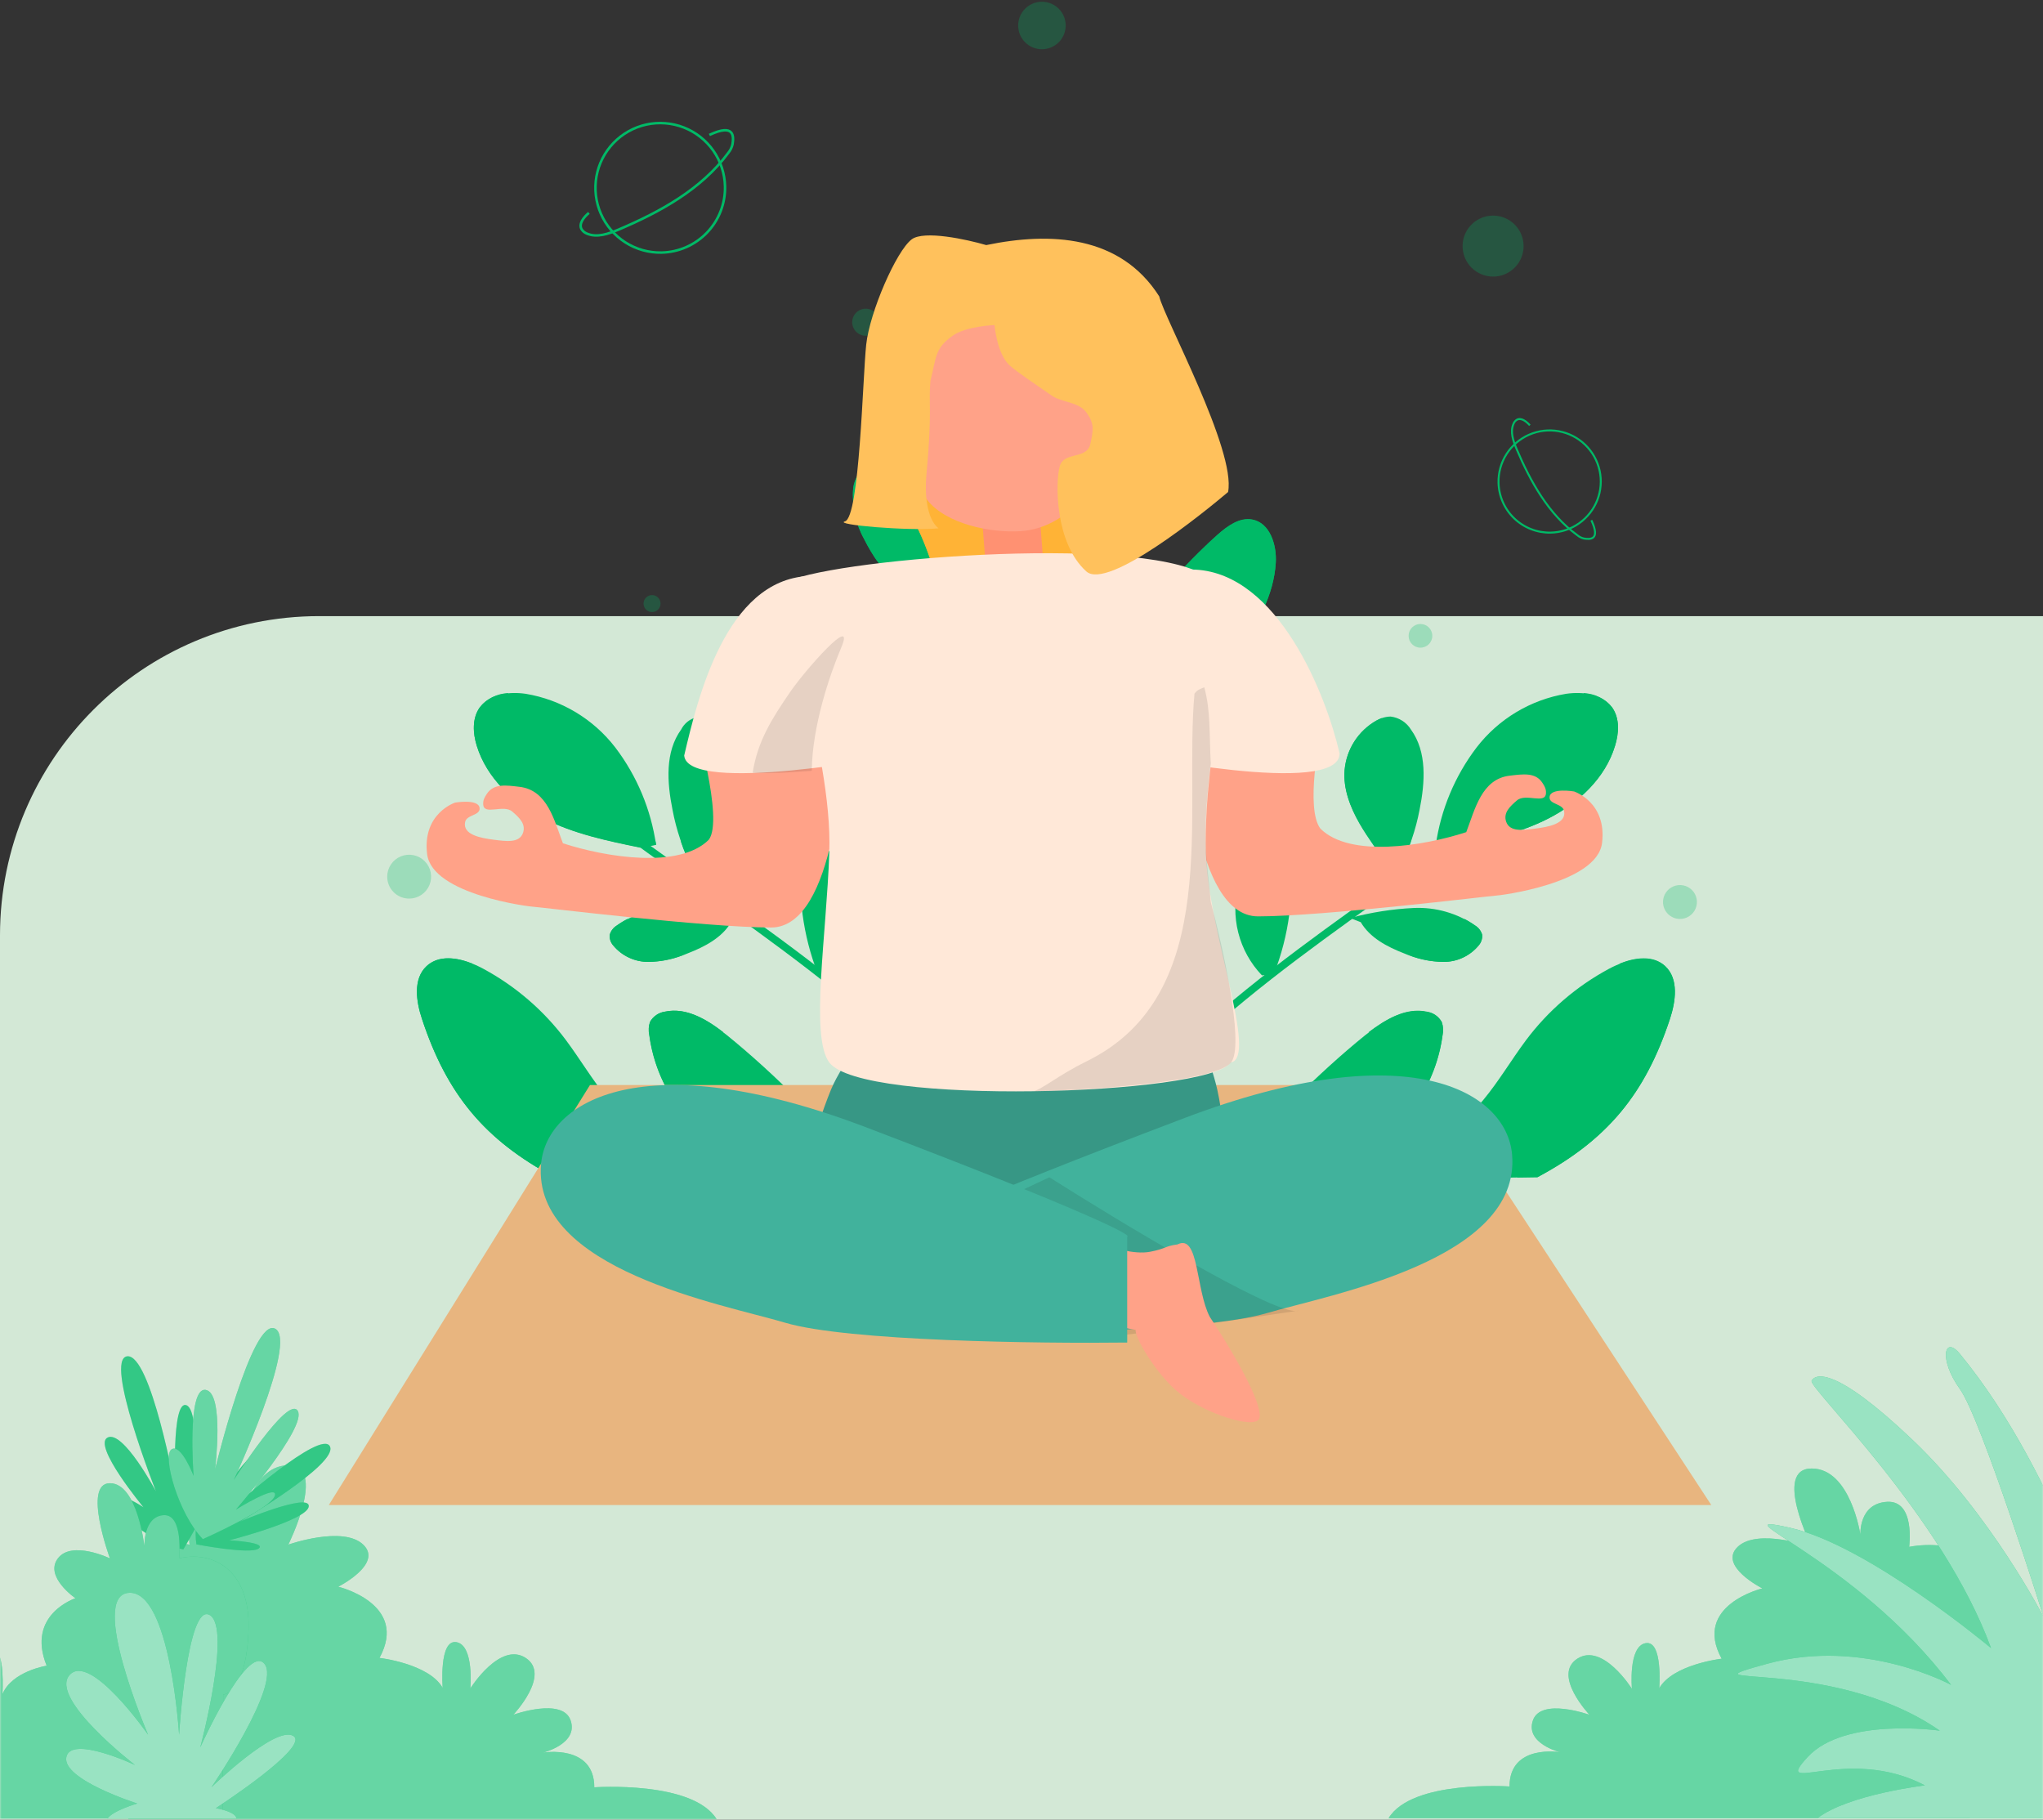 <svg width="640" height="570" viewBox="0 0 640 570" fill="none" xmlns="http://www.w3.org/2000/svg">
<rect x="0" y="0" width="640" height="570" fill="#333333" stroke="none"/>
<rect x="280" y="138" width="72" height="39" fill="#FFB336"/>
<path d="M0 293C0 237.772 44.772 193 100 193H640V570H0V293Z" fill="#D3E8D6"/>
<mask id="mask0" mask-type="alpha" maskUnits="userSpaceOnUse" x="0" y="193" width="640" height="377">
<path d="M0 293C0 237.772 44.772 193 100 193H640V570H0V293Z" fill="#D3E8D6"/>
</mask>
<g mask="url(#mask0)">
<path d="M39.586 528.892C39.586 528.892 29.279 528.501 28.247 507.685C27.215 486.869 45.451 481.302 59.385 483.851C59.385 483.851 57.352 469.04 66.407 469.572C75.463 470.104 74.853 480.019 74.853 480.019C74.853 480.019 77.98 459 90.32 459C102.659 459 90.32 483.851 90.32 483.851C90.32 483.851 107.445 477.799 113.779 483.851C120.113 489.903 105.959 497.035 105.959 497.035C105.959 497.035 128.167 502.368 118.877 519.337C118.877 519.337 134.345 521.12 138.677 528.72C138.677 528.72 137.441 513.394 143.009 514.41C148.577 515.427 147.341 528.892 147.341 528.892C147.341 528.892 156.615 514.113 164.669 519.337C172.724 524.56 160.807 537.134 160.807 537.134C160.807 537.134 176.274 531.582 178.761 538.933C181.247 546.283 170.096 549.005 170.096 549.005C170.096 549.005 186.174 546.268 186.174 559.874C186.174 559.874 217.108 557.7 224.537 569.93H40.211L39.586 528.892Z" fill="#00BA67"/>
<path opacity="0.4" d="M39.586 528.892C39.586 528.892 29.279 528.501 28.247 507.685C27.215 486.869 45.451 481.302 59.385 483.851C59.385 483.851 57.352 469.04 66.407 469.572C75.463 470.104 74.853 480.019 74.853 480.019C74.853 480.019 77.98 459 90.32 459C102.659 459 90.32 483.851 90.32 483.851C90.32 483.851 107.445 477.799 113.779 483.851C120.113 489.903 105.959 497.035 105.959 497.035C105.959 497.035 128.167 502.368 118.877 519.337C118.877 519.337 134.345 521.12 138.677 528.72C138.677 528.72 137.441 513.394 143.009 514.41C148.577 515.427 147.341 528.892 147.341 528.892C147.341 528.892 156.615 514.113 164.669 519.337C172.724 524.56 160.807 537.134 160.807 537.134C160.807 537.134 176.274 531.582 178.761 538.933C181.247 546.283 170.096 549.005 170.096 549.005C170.096 549.005 186.174 546.268 186.174 559.874C186.174 559.874 217.108 557.7 224.537 569.93H40.211L39.586 528.892Z" fill="white"/>
<path d="M617.625 529.02C617.625 529.02 627.802 528.634 628.821 508.08C629.84 487.526 611.834 482.028 598.075 484.545C598.075 484.545 600.082 469.921 591.141 470.446C582.199 470.971 582.802 480.762 582.802 480.762C582.802 480.762 579.713 460.007 567.529 460.007C555.345 460.007 567.529 484.545 567.529 484.545C567.529 484.545 550.619 478.569 544.365 484.545C538.111 490.522 552.086 497.563 552.086 497.563C552.086 497.563 530.158 502.829 539.331 519.585C539.331 519.585 524.058 521.345 519.78 528.85C519.78 528.85 521 513.716 515.503 514.72C510.005 515.724 511.225 529.02 511.225 529.02C511.225 529.02 502.068 514.427 494.115 519.585C486.162 524.742 497.929 537.158 497.929 537.158C497.929 537.158 482.656 531.676 480.201 538.934C477.745 546.192 488.756 548.879 488.756 548.879C488.756 548.879 472.881 546.177 472.881 559.612C472.881 559.612 442.335 557.465 435 569.542H617.007L617.625 529.02Z" fill="#00BA67"/>
<path opacity="0.4" d="M617.625 529.02C617.625 529.02 627.802 528.634 628.821 508.08C629.84 487.526 611.834 482.028 598.075 484.545C598.075 484.545 600.082 469.921 591.141 470.446C582.199 470.971 582.802 480.762 582.802 480.762C582.802 480.762 579.713 460.007 567.529 460.007C555.345 460.007 567.529 484.545 567.529 484.545C567.529 484.545 550.619 478.569 544.365 484.545C538.111 490.522 552.086 497.563 552.086 497.563C552.086 497.563 530.158 502.829 539.331 519.585C539.331 519.585 524.058 521.345 519.78 528.85C519.78 528.85 521 513.716 515.503 514.72C510.005 515.724 511.225 529.02 511.225 529.02C511.225 529.02 502.068 514.427 494.115 519.585C486.162 524.742 497.929 537.158 497.929 537.158C497.929 537.158 482.656 531.676 480.201 538.934C477.745 546.192 488.756 548.879 488.756 548.879C488.756 548.879 472.881 546.177 472.881 559.612C472.881 559.612 442.335 557.465 435 569.542H617.007L617.625 529.02Z" fill="white"/>
<path d="M661.621 521.129C661.621 521.129 646.178 463.311 613.965 424.103C609.085 418.157 607.248 425.77 613.965 435.098C620.683 444.425 640.218 506.613 640.218 506.613C640.218 506.613 623.725 474.492 599.295 451.204C574.864 427.917 568.749 430.341 567.529 432.488C566.309 434.634 608.452 474.476 623.725 516.264C623.725 516.264 585.242 484.035 560.796 478.584C536.35 473.133 580.964 487.757 611.201 527.785C611.201 527.785 583.975 512.913 553.754 521.129C523.533 529.344 573.305 518.272 607.68 542.131C607.68 542.131 577.906 537.791 566.294 550.362C554.681 562.932 578.648 546.439 603.001 559.272C603.001 559.272 579.126 562.083 569.351 569.541H649.993L661.621 521.129Z" fill="#00BA67"/>
<path opacity="0.6" d="M661.621 521.129C661.621 521.129 646.178 463.311 613.965 424.103C609.085 418.157 607.248 425.77 613.965 435.098C620.683 444.425 640.218 506.613 640.218 506.613C640.218 506.613 623.725 474.492 599.295 451.204C574.864 427.917 568.749 430.341 567.529 432.488C566.309 434.634 608.452 474.476 623.725 516.264C623.725 516.264 585.242 484.035 560.796 478.584C536.35 473.133 580.964 487.757 611.201 527.785C611.201 527.785 583.975 512.913 553.754 521.129C523.533 529.344 573.305 518.272 607.68 542.131C607.68 542.131 577.906 537.791 566.294 550.362C554.681 562.932 578.648 546.439 603.001 559.272C603.001 559.272 579.126 562.083 569.351 569.541H649.993L661.621 521.129Z" fill="white"/>
<path d="M57.433 485.346C57.433 485.346 68.235 467.358 67.035 463.639C65.835 459.92 60.263 473.122 60.263 473.122C60.263 473.122 63.331 442.272 58.456 440.213C53.581 438.153 54.959 466.647 54.959 466.647C54.959 466.647 47.209 424.018 39.845 424.862C32.481 425.707 48.839 467.121 48.839 467.121C48.839 467.121 38.556 447.858 33.711 450.303C28.866 452.748 44.942 472.144 44.942 472.144C44.942 472.144 36.689 466.602 35.519 469.625C34.348 472.648 47.698 483.553 57.433 485.346Z" fill="#00BA67"/>
<path opacity="0.2" d="M57.433 485.346C57.433 485.346 68.235 467.358 67.035 463.639C65.835 459.92 60.263 473.122 60.263 473.122C60.263 473.122 63.331 442.272 58.456 440.213C53.581 438.153 54.959 466.647 54.959 466.647C54.959 466.647 47.209 424.018 39.845 424.862C32.481 425.707 48.839 467.121 48.839 467.121C48.839 467.121 38.556 447.858 33.711 450.303C28.866 452.748 44.942 472.144 44.942 472.144C44.942 472.144 36.689 466.602 35.519 469.625C34.348 472.648 47.698 483.553 57.433 485.346Z" fill="white"/>
<path d="M61.538 483.775C61.538 483.775 78.503 487.035 81.037 485.064C83.571 483.093 71.806 482.501 71.806 482.501C71.806 482.501 96.521 476.174 96.728 471.818C96.936 467.461 75.303 476.574 75.303 476.574C75.303 476.574 106.078 458.541 103.352 453.074C100.625 447.606 73.184 471.995 73.184 471.995C73.184 471.995 85.156 458.66 81.911 455.534C78.666 452.407 68.191 470.351 68.191 470.351C68.191 470.351 70.147 462.394 67.479 462.349C64.812 462.305 60.189 475.744 61.538 483.775Z" fill="#00BA67"/>
<path opacity="0.2" d="M61.538 483.775C61.538 483.775 78.503 487.035 81.037 485.064C83.571 483.093 71.806 482.501 71.806 482.501C71.806 482.501 96.521 476.174 96.728 471.818C96.936 467.461 75.303 476.574 75.303 476.574C75.303 476.574 106.078 458.541 103.352 453.074C100.625 447.606 73.184 471.995 73.184 471.995C73.184 471.995 85.156 458.66 81.911 455.534C78.666 452.407 68.191 470.351 68.191 470.351C68.191 470.351 70.147 462.394 67.479 462.349C64.812 462.305 60.189 475.744 61.538 483.775Z" fill="white"/>
<path d="M63.553 482.131C63.553 482.131 84.741 472.722 86.075 468.602C87.408 464.483 73.91 472.87 73.91 472.87C73.91 472.87 96.358 446.91 93.261 441.932C90.164 436.953 73.228 463.639 73.228 463.639C73.228 463.639 93.409 420.106 86.208 416.224C79.007 412.342 67.376 460.26 67.376 460.26C67.376 460.26 70.339 436.271 64.412 435.382C58.485 434.493 60.649 462.32 60.649 462.32C60.649 462.32 56.707 452.037 53.729 454.022C50.751 456.008 55.892 474.292 63.553 482.131Z" fill="#00BA67"/>
<path opacity="0.4" d="M63.553 482.131C63.553 482.131 84.741 472.722 86.075 468.602C87.408 464.483 73.91 472.87 73.91 472.87C73.91 472.87 96.358 446.91 93.261 441.932C90.164 436.953 73.228 463.639 73.228 463.639C73.228 463.639 93.409 420.106 86.208 416.224C79.007 412.342 67.376 460.26 67.376 460.26C67.376 460.26 70.339 436.271 64.412 435.382C58.485 434.493 60.649 462.32 60.649 462.32C60.649 462.32 56.707 452.037 53.729 454.022C50.751 456.008 55.892 474.292 63.553 482.131Z" fill="white"/>
<path d="M69.924 530.835C69.924 530.835 77.14 530.464 77.851 510.743C78.562 491.021 65.864 485.746 56.1 488.161C56.1 488.161 57.581 474.129 51.18 474.633C44.779 475.137 45.254 484.531 45.254 484.531C45.254 484.531 43.09 464.617 34.437 464.617C25.784 464.617 34.437 488.161 34.437 488.161C34.437 488.161 22.48 482.427 18.138 488.161C13.797 493.895 23.635 500.652 23.635 500.652C23.635 500.652 8.122 505.705 14.612 521.781C14.612 521.781 3.795 523.471 0.772 530.672C0.772 530.672 1.632 516.151 -2.191 517.114C-6.014 518.077 -5.154 530.835 -5.154 530.835C-5.154 530.835 -11.644 516.832 -17.275 521.781C-22.905 526.73 -14.667 538.599 -14.667 538.599C-14.667 538.599 -25.484 533.339 -27.217 540.303C-28.951 547.267 -21.157 549.845 -21.157 549.845C-21.157 549.845 -32.403 547.252 -32.403 560.143C-32.403 560.143 -54.022 558.083 -59.208 569.67H69.702L69.924 530.835Z" fill="#00BA67"/>
<path opacity="0.4" d="M69.924 530.835C69.924 530.835 77.14 530.464 77.851 510.743C78.562 491.021 65.864 485.746 56.1 488.161C56.1 488.161 57.581 474.129 51.18 474.633C44.779 475.137 45.254 484.531 45.254 484.531C45.254 484.531 43.09 464.617 34.437 464.617C25.784 464.617 34.437 488.161 34.437 488.161C34.437 488.161 22.48 482.427 18.138 488.161C13.797 493.895 23.635 500.652 23.635 500.652C23.635 500.652 8.122 505.705 14.612 521.781C14.612 521.781 3.795 523.471 0.772 530.672C0.772 530.672 1.632 516.151 -2.191 517.114C-6.014 518.077 -5.154 530.835 -5.154 530.835C-5.154 530.835 -11.644 516.832 -17.275 521.781C-22.905 526.73 -14.667 538.599 -14.667 538.599C-14.667 538.599 -25.484 533.339 -27.217 540.303C-28.951 547.267 -21.157 549.845 -21.157 549.845C-21.157 549.845 -32.403 547.252 -32.403 560.143C-32.403 560.143 -54.022 558.083 -59.208 569.67H69.702L69.924 530.835Z" fill="white"/>
<path d="M67.627 566.396C67.627 566.396 97.513 547.03 91.839 543.755C86.164 540.48 66.249 559.832 66.249 559.832C66.249 559.832 88.268 527.604 82.815 521.159C77.362 514.713 62.723 547.4 62.723 547.4C62.723 547.4 72.695 510.002 65.686 505.912C58.678 501.822 56.1 543.399 56.1 543.399C56.1 543.399 53.358 498.355 40.467 498.948C27.576 499.541 46.394 543.399 46.394 543.399C46.394 543.399 28.214 517.336 21.768 524.73C15.323 532.124 42.29 552.882 42.29 552.882C42.29 552.882 22.124 543.399 20.775 550.438C19.427 557.476 43.001 564.944 43.001 564.944C43.001 564.944 35.415 567.122 33.666 569.67H74.013C74.013 569.67 74.591 567.774 67.627 566.396Z" fill="#00BA67"/>
<path opacity="0.6" d="M67.627 566.396C67.627 566.396 97.513 547.03 91.839 543.755C86.164 540.48 66.249 559.832 66.249 559.832C66.249 559.832 88.268 527.604 82.815 521.159C77.362 514.713 62.723 547.4 62.723 547.4C62.723 547.4 72.695 510.002 65.686 505.912C58.678 501.822 56.1 543.399 56.1 543.399C56.1 543.399 53.358 498.355 40.467 498.948C27.576 499.541 46.394 543.399 46.394 543.399C46.394 543.399 28.214 517.336 21.768 524.73C15.323 532.124 42.29 552.882 42.29 552.882C42.29 552.882 22.124 543.399 20.775 550.438C19.427 557.476 43.001 564.944 43.001 564.944C43.001 564.944 35.415 567.122 33.666 569.67H74.013C74.013 569.67 74.591 567.774 67.627 566.396Z" fill="white"/>
</g>
<path d="M481.638 368.749C503.501 357.068 515.343 342.707 523.112 319.277C524.951 313.712 525.948 306.72 521.668 302.718C517.062 298.424 509.637 300.502 504.034 303.474C493.822 308.967 484.935 316.623 477.994 325.908C469.108 337.812 461.666 353.598 447.057 356.209C445.734 356.554 444.334 356.439 443.086 355.883C439.494 353.907 441.814 348.513 444.083 345.095C448.25 338.825 450.931 331.687 451.921 324.224C452.199 322.886 452.11 321.497 451.663 320.205C451.19 319.341 450.52 318.6 449.708 318.042C448.896 317.484 447.964 317.125 446.988 316.993C439.992 315.481 433.238 319.844 427.583 324.345C413.386 335.819 393.655 354.852 383.875 370.26" fill="#00BA67"/>
<path d="M336.781 238.972C357.076 232.736 374.932 220.353 387.88 203.534C393.981 195.564 399.017 186.357 399.653 176.274C399.997 170.656 397.831 163.751 392.28 162.72C388.275 161.982 384.528 164.73 381.469 167.427C359.751 186.714 343.741 211.585 335.182 239.333" fill="#00BA67"/>
<path d="M454.74 265.529C465.052 263.416 475.606 261.217 485.025 256.407C494.443 251.597 502.865 243.782 505.925 233.681C507.162 229.679 507.454 225.092 505.031 221.657C501.989 217.362 495.853 216.589 490.628 217.328C479.481 219.185 469.452 225.194 462.56 234.145C455.758 243.087 451.356 253.618 449.773 264.738" fill="#00BA67"/>
<path d="M438.48 271.781C441.408 266.067 443.503 259.965 444.702 253.659C446.421 245.07 447.091 235.536 441.987 228.511C441.3 227.4 440.372 226.459 439.271 225.757C438.169 225.055 436.924 224.611 435.627 224.457C434.053 224.487 432.516 224.938 431.176 225.762C428.386 227.339 426.023 229.57 424.289 232.264C422.555 234.957 421.503 238.032 421.224 241.222C420.725 247.063 422.943 252.834 425.83 257.902C428.718 262.969 432.447 267.573 435.421 272.623" fill="#00BA67"/>
<path d="M422.926 287.567C429.466 285.797 436.18 284.743 442.949 284.424C449.765 284.126 456.493 286.055 462.114 289.921C463.187 290.576 463.973 291.613 464.314 292.824C464.363 293.424 464.291 294.029 464.102 294.601C463.913 295.174 463.611 295.703 463.214 296.156C461.868 297.788 460.174 299.098 458.256 299.99C456.337 300.882 454.243 301.333 452.128 301.309C447.915 301.235 443.757 300.336 439.89 298.664C434.579 296.603 429.165 293.786 426.277 288.873" fill="#00BA67"/>
<path d="M399.103 305.054C401.444 299.051 403.054 292.787 403.898 286.399C404.725 279.949 403.213 273.417 399.636 267.985C399.205 267.271 398.553 266.716 397.78 266.405C397.289 266.302 396.783 266.3 396.292 266.401C395.802 266.501 395.337 266.701 394.926 266.989C391.458 269.284 388.999 272.818 388.051 276.866C386.683 281.865 386.633 287.133 387.907 292.158C389.181 297.182 391.736 301.791 395.322 305.535" fill="#00BA67"/>
<path d="M491.143 229.559C487.981 242.51 475.159 250.481 465.138 257.936C454.018 266.233 442.674 274.22 431.365 282.259C409.021 298.235 386.556 314.536 366.997 333.998C355.981 344.844 346.183 356.859 337.778 369.831C336.953 371.119 334.873 369.934 335.715 368.629C350.29 345.851 369.678 326.767 390.596 309.812C411.857 292.635 434.63 277.329 456.734 261.2C462.938 256.682 469.178 252.164 475.142 247.32C481.106 242.476 486.967 236.704 488.892 228.923C488.98 228.62 489.184 228.365 489.46 228.211C489.735 228.057 490.06 228.018 490.364 228.101C490.669 228.185 490.928 228.384 491.086 228.657C491.245 228.929 491.29 229.253 491.212 229.559H491.143Z" fill="#00BA67"/>
<g style="mix-blend-mode:overlay">
<g style="mix-blend-mode:overlay">
<path d="M446.026 341.78C444.795 337.564 442.589 333.697 439.585 330.492C436.581 327.287 432.864 324.834 428.735 323.331C434.114 319.277 440.44 315.498 446.971 316.89C447.947 317.029 448.878 317.393 449.689 317.954C450.501 318.514 451.171 319.255 451.646 320.119C452.093 321.411 452.182 322.8 451.904 324.139C451.078 330.338 449.084 336.324 446.026 341.78Z" fill="#00BA67"/>
</g>
<g style="mix-blend-mode:overlay">
<path d="M482.618 360.504C490.914 351.463 498.247 341.584 504.498 331.027C508.451 324.036 512.8 315 510.101 306.807C509.533 304.983 508.59 303.298 507.334 301.859C512.284 299.867 517.922 299.145 521.668 302.632C525.948 306.635 524.951 313.626 523.112 319.192C515.343 342.708 503.501 357.068 481.638 368.749L475.193 368.852C477.771 366.086 480.229 363.218 482.618 360.504Z" fill="#00BA67"/>
</g>
<g style="mix-blend-mode:overlay">
<path d="M349.053 212.776C346.475 216.555 343.691 220.18 340.872 223.77C345.838 212.106 352.186 201.08 359.778 190.926C360.895 196.664 351.133 209.77 349.053 212.776Z" fill="#00BA67"/>
</g>
<g style="mix-blend-mode:overlay">
<path d="M387.227 192.163C388.085 188.062 387.688 183.798 386.088 179.925C384.487 176.053 381.758 172.751 378.255 170.45C379.32 169.454 380.386 168.458 381.469 167.496C384.528 164.799 388.344 162.051 392.28 162.789C397.832 163.82 399.997 170.725 399.653 176.342C399.017 186.374 393.982 195.633 387.88 203.603C384.738 207.673 381.29 211.497 377.567 215.044C382.317 208.156 385.604 200.369 387.227 192.163Z" fill="#00BA67"/>
</g>
<g style="mix-blend-mode:overlay">
<path d="M461.512 263.57C476.637 259.259 492.037 241.755 495.457 226.553C496.161 223.462 496.376 220.279 496.093 217.122C497.816 217.183 499.506 217.613 501.048 218.384C502.59 219.155 503.948 220.247 505.031 221.588C507.454 225.024 507.162 229.679 505.924 233.613C502.865 243.782 494.443 251.598 485.024 256.407C475.605 261.217 465.052 263.416 454.74 265.529L449.772 264.67C449.772 264.154 449.979 263.656 450.065 263.141C453.715 264.605 457.761 264.757 461.512 263.57Z" fill="#00BA67"/>
</g>
<g style="mix-blend-mode:overlay">
<path d="M421.224 241.154C421.503 237.963 422.555 234.889 424.289 232.195C426.023 229.502 428.386 227.27 431.175 225.694C431.73 225.397 432.304 225.139 432.894 224.921C428.821 236.447 426.638 249.244 433.324 259.946C434.168 261.428 435.486 262.583 437.067 263.225C438.648 263.867 440.399 263.958 442.038 263.485C441.096 266.321 439.917 269.073 438.515 271.713L435.455 272.486C432.482 267.435 428.786 262.849 425.864 257.764C422.943 252.68 420.725 246.994 421.224 241.154Z" fill="#00BA67"/>
</g>
<g style="mix-blend-mode:overlay">
<path d="M453.434 294.112C455.674 292.473 457.499 290.331 458.762 287.859C459.931 288.458 461.052 289.147 462.113 289.921C463.187 290.576 463.973 291.613 464.313 292.824C464.363 293.425 464.291 294.029 464.102 294.602C463.913 295.174 463.611 295.703 463.213 296.156C461.868 297.788 460.174 299.098 458.255 299.99C456.337 300.882 454.243 301.333 452.127 301.309C448.556 301.282 445.02 300.601 441.694 299.3C445.964 298.528 449.989 296.749 453.434 294.112Z" fill="#00BA67"/>
</g>
<g style="mix-blend-mode:overlay">
<path d="M398.193 275.182C395.022 274.422 391.709 274.481 388.567 275.354C389.645 271.909 391.895 268.95 394.927 266.989C395.337 266.701 395.802 266.501 396.293 266.401C396.784 266.3 397.29 266.302 397.78 266.405C398.554 266.717 399.205 267.271 399.636 267.985C401.651 270.851 402.996 274.132 403.572 277.587C401.942 276.462 400.118 275.647 398.193 275.182Z" fill="#00BA67"/>
</g>
</g>
<path d="M173.67 368.749C151.807 357.12 139.948 342.708 132.196 319.191C130.34 313.626 129.343 306.635 133.64 302.632C138.246 298.338 145.671 300.416 151.257 303.388C161.472 308.876 170.36 316.533 177.297 325.822C186.183 337.726 193.625 353.512 208.234 356.123C209.557 356.467 210.956 356.352 212.205 355.797C215.78 353.822 213.459 348.428 211.191 345.009C207.036 338.734 204.362 331.598 203.37 324.139C203.086 322.802 203.169 321.413 203.611 320.119C204.088 319.255 204.76 318.514 205.575 317.956C206.39 317.398 207.324 317.039 208.303 316.907C215.298 315.395 222.053 319.758 227.708 324.259C241.905 335.733 261.619 354.766 271.399 370.175" fill="#00BA67"/>
<path d="M294.551 193.365C284.265 187.861 275.942 179.302 270.729 168.87C268.036 164.011 266.84 158.465 267.291 152.929C267.687 149.854 269.595 146.367 272.688 146.402C274.923 146.402 276.659 148.291 278.016 150.078C287.694 162.76 293.709 177.85 295.41 193.709" fill="#00BA67"/>
<path d="M200.552 265.529C190.239 263.416 179.703 261.217 170.284 256.407C160.866 251.597 152.495 243.782 149.367 233.681C148.129 229.679 147.854 225.092 150.278 221.657C153.32 217.362 159.439 216.589 164.664 217.328C175.817 219.181 185.853 225.191 192.749 234.145C199.534 243.068 203.93 253.575 205.519 264.67" fill="#00BA67"/>
<path d="M216.811 271.781C213.92 266.06 211.855 259.959 210.675 253.659C208.956 245.07 208.286 235.536 213.39 228.511C213.866 227.569 214.539 226.741 215.362 226.081C216.185 225.421 217.14 224.944 218.162 224.684C219.185 224.424 220.251 224.385 221.29 224.571C222.329 224.757 223.316 225.163 224.184 225.762C226.973 227.341 229.337 229.573 231.073 232.266C232.81 234.958 233.866 238.032 234.153 241.222C234.634 247.063 232.434 252.834 229.53 257.902C226.625 262.969 222.93 267.573 219.956 272.623" fill="#00BA67"/>
<path d="M232.383 287.567C225.853 285.799 219.151 284.745 212.394 284.424C205.577 284.123 198.849 286.053 193.23 289.921C192.156 290.576 191.37 291.613 191.03 292.824C190.973 293.424 191.04 294.029 191.226 294.602C191.412 295.175 191.714 295.704 192.112 296.156C193.459 297.787 195.153 299.097 197.071 299.988C198.989 300.88 201.083 301.331 203.198 301.309C207.419 301.226 211.583 300.315 215.453 298.63C220.764 296.568 226.178 293.751 229.066 288.838" fill="#00BA67"/>
<path d="M256.205 305.054C253.864 299.051 252.254 292.787 251.41 286.399C250.574 279.949 252.087 273.413 255.672 267.985C256.103 267.271 256.755 266.716 257.529 266.405C258.016 266.301 258.52 266.299 259.008 266.4C259.496 266.5 259.958 266.701 260.364 266.989C263.843 269.274 266.305 272.812 267.24 276.866C268.616 281.863 268.67 287.132 267.399 292.157C266.128 297.182 263.574 301.792 259.986 305.535" fill="#00BA67"/>
<path d="M166.469 228.923C168.187 235.794 172.88 241.068 178.105 245.568C183.33 250.069 188.916 254.071 194.416 258.142C205.502 266.319 216.76 274.203 227.966 282.191C250.052 297.96 272.052 314.176 291.199 333.5C301.888 344.169 311.418 355.938 319.628 368.611C320.453 369.9 318.39 371.102 317.548 369.814C302.715 346.624 282.812 327.351 261.448 310.19C239.808 292.807 216.76 277.433 194.416 261.011C188.366 256.562 182.195 252.164 176.489 247.269C170.783 242.373 166.022 236.808 164.251 229.559C163.873 228.064 166.194 227.429 166.555 228.923H166.469Z" fill="#00BA67"/>
<g style="mix-blend-mode:overlay">
<g style="mix-blend-mode:overlay">
<path d="M290.683 177.957C291.68 180.276 292.798 182.526 293.932 184.828C292.48 178.008 290.212 171.387 287.177 165.108C286.008 168.011 289.893 176.102 290.683 177.957Z" fill="#00BA67"/>
</g>
</g>
<g style="mix-blend-mode:overlay">
<g style="mix-blend-mode:overlay">
<path d="M272.293 162.772C272.259 160.47 272.92 158.211 274.189 156.29C275.458 154.369 277.277 152.875 279.408 152.002C278.944 151.349 278.463 150.713 277.982 150.078C276.624 148.36 274.888 146.419 272.654 146.402C269.56 146.402 267.652 149.837 267.257 152.929C266.805 158.465 268.001 164.011 270.694 168.87C271.947 171.395 273.395 173.819 275.026 176.119C273.202 171.906 272.272 167.362 272.293 162.772Z" fill="#00BA67"/>
</g>
</g>
<g style="mix-blend-mode:overlay">
<g style="mix-blend-mode:overlay">
<path d="M209.283 341.78C210.509 337.561 212.713 333.692 215.718 330.486C218.723 327.28 222.442 324.828 226.574 323.331C221.229 319.191 214.852 315.498 208.338 316.889C207.359 317.029 206.426 317.393 205.612 317.953C204.798 318.513 204.125 319.255 203.646 320.119C203.204 321.412 203.121 322.801 203.405 324.138C204.231 330.337 206.225 336.324 209.283 341.78Z" fill="#00BA67"/>
</g>
<g style="mix-blend-mode:overlay">
<path d="M172.691 360.503C164.394 351.459 157.056 341.581 150.794 331.027C146.858 324.035 142.509 315 145.19 306.806C145.773 304.985 146.72 303.302 147.975 301.859C143.025 299.866 137.387 299.145 133.64 302.632C129.343 306.634 130.34 313.626 132.197 319.191C139.948 342.707 151.808 357.119 173.67 368.749L180.116 368.852C177.538 366.086 175.08 363.217 172.691 360.503Z" fill="#00BA67"/>
</g>
<g style="mix-blend-mode:overlay">
<path d="M193.797 263.57C178.672 259.259 163.272 241.755 159.834 226.552C159.147 223.459 158.933 220.279 159.198 217.122C157.477 217.177 155.788 217.606 154.248 218.377C152.708 219.148 151.353 220.243 150.278 221.588C147.854 225.024 148.129 229.679 149.367 233.612C152.495 243.713 160.866 251.529 170.284 256.338C179.703 261.148 190.205 263.347 200.552 265.46L205.519 264.601C205.519 264.085 205.33 263.587 205.244 263.072C201.601 264.558 197.555 264.735 193.797 263.57Z" fill="#00BA67"/>
</g>
<g style="mix-blend-mode:overlay">
<path d="M234.085 241.153C233.798 237.963 232.741 234.89 231.005 232.197C229.269 229.504 226.905 227.273 224.116 225.694C223.561 225.399 222.986 225.141 222.397 224.921C226.471 236.447 228.637 249.244 221.968 259.946C221.122 261.426 219.803 262.579 218.223 263.221C216.643 263.862 214.893 263.955 213.254 263.484C214.175 266.315 215.325 269.067 216.691 271.712L219.768 272.485C222.741 267.435 226.419 262.849 229.341 257.764C232.263 252.68 234.566 246.994 234.085 241.153Z" fill="#00BA67"/>
</g>
<g style="mix-blend-mode:overlay">
<path d="M201.858 294.112C199.623 292.472 197.804 290.33 196.547 287.859C195.373 288.45 194.252 289.139 193.196 289.921C192.122 290.576 191.336 291.613 190.996 292.824C190.939 293.424 191.006 294.029 191.192 294.602C191.378 295.175 191.68 295.704 192.078 296.156C193.425 297.787 195.119 299.097 197.037 299.988C198.955 300.88 201.049 301.331 203.164 301.309C206.742 301.284 210.284 300.603 213.615 299.3C209.341 298.523 205.312 296.745 201.858 294.112Z" fill="#00BA67"/>
</g>
<g style="mix-blend-mode:overlay">
<path d="M257.082 275.182C260.253 274.422 263.566 274.481 266.707 275.354C265.625 271.906 263.369 268.947 260.331 266.989C259.924 266.701 259.462 266.5 258.974 266.4C258.486 266.299 257.982 266.301 257.495 266.405C256.721 266.716 256.07 267.271 255.638 267.985C253.616 270.847 252.271 274.13 251.702 277.587C253.331 276.459 255.155 275.644 257.082 275.182Z" fill="#00BA67"/>
</g>
</g>
<g opacity="0.51">
<path opacity="0.51" d="M444.977 202.882C442.927 202.882 441.265 201.22 441.265 199.171C441.265 197.122 442.927 195.461 444.977 195.461C447.028 195.461 448.69 197.122 448.69 199.171C448.69 201.22 447.028 202.882 444.977 202.882Z" fill="#00BA67"/>
<path opacity="0.51" d="M520.964 282.551C520.964 281.502 521.275 280.475 521.859 279.603C522.443 278.73 523.272 278.049 524.243 277.648C525.213 277.246 526.281 277.141 527.311 277.346C528.341 277.55 529.288 278.056 530.03 278.798C530.773 279.541 531.279 280.486 531.484 281.516C531.689 282.546 531.584 283.613 531.182 284.583C530.78 285.553 530.099 286.382 529.226 286.965C528.352 287.548 527.325 287.859 526.275 287.859C524.866 287.859 523.516 287.3 522.52 286.305C521.524 285.309 520.964 283.959 520.964 282.551Z" fill="#00BA67"/>
<path opacity="0.51" d="M458.178 77.073C458.181 75.184 458.744 73.34 459.796 71.771C460.849 70.203 462.342 68.981 464.089 68.261C465.835 67.541 467.756 67.354 469.609 67.725C471.461 68.095 473.163 69.006 474.497 70.343C475.832 71.679 476.741 73.381 477.108 75.233C477.475 77.085 477.285 79.005 476.561 80.749C475.837 82.493 474.613 83.984 473.041 85.032C471.47 86.081 469.623 86.641 467.734 86.641C466.478 86.641 465.233 86.393 464.073 85.912C462.912 85.431 461.858 84.726 460.971 83.837C460.083 82.949 459.379 81.894 458.9 80.733C458.421 79.572 458.175 78.328 458.178 77.073Z" fill="#00BA67"/>
<path opacity="0.51" d="M266.965 100.915C266.968 100.077 267.22 99.258 267.689 98.563C268.157 97.867 268.821 97.326 269.597 97.008C270.374 96.689 271.227 96.608 272.049 96.773C272.871 96.939 273.626 97.344 274.218 97.938C274.81 98.532 275.213 99.288 275.375 100.111C275.538 100.934 275.453 101.786 275.131 102.56C274.809 103.334 274.265 103.996 273.567 104.461C272.869 104.927 272.049 105.175 271.21 105.175C270.083 105.171 269.003 104.72 268.207 103.922C267.412 103.123 266.965 102.042 266.965 100.915Z" fill="#00BA67"/>
<path opacity="0.51" d="M121.299 274.615C121.299 273.256 121.703 271.928 122.458 270.798C123.214 269.668 124.287 268.787 125.544 268.267C126.8 267.747 128.182 267.611 129.516 267.876C130.849 268.141 132.074 268.796 133.036 269.757C133.997 270.718 134.652 271.942 134.917 273.275C135.183 274.608 135.047 275.989 134.526 277.245C134.006 278.5 133.125 279.573 131.994 280.328C130.863 281.083 129.534 281.486 128.174 281.486C126.351 281.486 124.602 280.762 123.313 279.474C122.024 278.185 121.299 276.438 121.299 274.615Z" fill="#00BA67"/>
<path opacity="0.51" d="M204.264 191.733C202.793 191.733 201.6 190.541 201.6 189.071C201.6 187.6 202.793 186.408 204.264 186.408C205.736 186.408 206.928 187.6 206.928 189.071C206.928 190.541 205.736 191.733 204.264 191.733Z" fill="#00BA67"/>
<path opacity="0.51" d="M318.958 7.984C318.958 6.513 319.394 5.074 320.213 3.85C321.032 2.627 322.195 1.673 323.556 1.111C324.917 0.549 326.414 0.402 327.858 0.691C329.302 0.979 330.628 1.689 331.668 2.731C332.708 3.773 333.416 5.1 333.701 6.544C333.986 7.988 333.837 9.484 333.271 10.843C332.705 12.201 331.748 13.362 330.522 14.177C329.296 14.992 327.855 15.426 326.383 15.422C325.406 15.422 324.439 15.23 323.537 14.856C322.635 14.482 321.816 13.934 321.126 13.243C320.436 12.552 319.89 11.732 319.518 10.829C319.146 9.927 318.955 8.96 318.958 7.984Z" fill="#00BA67"/>
</g>
<path d="M207.238 79.117C203.225 79.198 199.278 78.087 195.897 75.927C192.515 73.766 189.85 70.652 188.239 66.979C186.628 63.305 186.142 59.236 186.844 55.287C187.546 51.337 189.404 47.684 192.182 44.79C194.961 41.895 198.536 39.889 202.455 39.024C206.374 38.16 210.462 38.476 214.201 39.932C217.941 41.389 221.164 43.921 223.465 47.208C225.765 50.495 227.038 54.39 227.124 58.401C227.234 63.783 225.202 68.989 221.473 72.874C217.743 76.759 212.623 79.004 207.238 79.117V79.117Z" stroke="#00BA67" stroke-width="0.79" stroke-miterlimit="10"/>
<path d="M222.225 42.271C230.269 38.492 229.822 42.907 229.479 45.174C229.257 46.165 228.804 47.09 228.155 47.871C219.75 59.277 206.808 66.388 193.78 71.92C190.617 73.259 187.008 74.531 183.845 73.174C183.176 72.914 182.605 72.451 182.212 71.851C181.181 70.133 182.9 67.986 184.481 66.698" stroke="#00BA67" stroke-width="0.79" stroke-miterlimit="10"/>
<path d="M469.435 151.16C469.371 147.994 470.248 144.881 471.954 142.213C473.661 139.546 476.12 137.444 479.022 136.173C481.923 134.903 485.137 134.52 488.256 135.075C491.375 135.629 494.259 137.095 496.545 139.288C498.83 141.481 500.413 144.301 501.095 147.393C501.776 150.485 501.525 153.71 500.373 156.659C499.221 159.608 497.219 162.15 494.622 163.963C492.025 165.775 488.948 166.778 485.781 166.843C483.677 166.886 481.585 166.515 479.625 165.75C477.665 164.985 475.875 163.842 474.357 162.386C472.839 160.929 471.623 159.188 470.779 157.262C469.934 155.336 469.478 153.262 469.435 151.16Z" stroke="#00BA67" stroke-width="0.62" stroke-miterlimit="10"/>
<path d="M498.517 162.961C501.49 169.317 498.018 168.956 496.214 168.698C495.432 168.523 494.705 168.157 494.1 167.633C485.093 161.071 479.473 150.937 475.09 140.63C474.042 138.139 473.028 135.288 474.11 132.797C474.308 132.269 474.669 131.817 475.142 131.509C476.551 130.701 478.201 132.058 479.25 133.226" stroke="#00BA67" stroke-width="0.62" stroke-miterlimit="10"/>
<path d="M184.819 339.881H449.963L536.088 471.454H103L184.819 339.881Z" fill="#E8B57F"/>
<path d="M413.633 259.565C408.809 253.198 413.633 230.092 413.633 230.092C399.635 234.515 371.637 227.438 371.637 230.092C371.637 233.409 373.678 287.052 394.109 287.052C414.539 287.052 467.272 280.573 468.407 280.573C469.542 280.573 500.328 276.805 501.87 264.036C503.412 251.266 493.098 247.922 493.098 247.922C493.098 247.922 485.756 246.661 485.432 249.613C485.166 252.033 489.501 251.645 489.972 254.036C490.756 258.016 485.048 259.045 480.892 259.565C477.265 260.018 472.921 260.722 471.812 257.353C470.904 254.597 472.977 252.636 475.217 250.719C477.955 248.376 484.086 252.037 484.297 248.507C484.378 247.145 483.919 246.342 483.162 245.19C480.97 241.854 477.006 242.509 472.947 242.979C464.101 244.002 462.05 253.594 459.326 260.67C445.706 265.093 422.844 268.732 413.633 259.565Z" fill="#FFA288"/>
<path d="M222.037 263.053C226.861 256.687 217.558 225.253 217.558 225.253C231.556 229.676 264.033 230.927 264.033 233.581C264.033 236.898 261.992 290.541 241.561 290.541C221.131 290.541 168.399 284.062 167.264 284.062C166.129 284.062 135.342 280.294 133.8 267.524C132.258 254.755 142.572 251.411 142.572 251.411C142.572 251.411 149.914 250.149 150.238 253.102C150.504 255.522 146.169 255.134 145.698 257.525C144.914 261.505 150.622 262.534 154.778 263.053C158.405 263.506 162.749 264.211 163.859 260.842C164.766 258.086 162.694 256.124 160.453 254.207C157.715 251.864 151.584 255.526 151.373 251.996C151.292 250.634 151.752 249.831 152.508 248.679C154.7 245.343 158.664 245.998 162.723 246.467C171.569 247.491 173.62 257.082 176.344 264.159C189.964 268.582 212.826 272.221 222.037 263.053Z" fill="#FFA288"/>
<path d="M253.169 180.434C227.417 181.796 218.594 218.5 214.336 236.663C215.359 249.116 280.76 236.663 280.76 236.663C284.337 217.364 278.92 179.071 253.169 180.434Z" fill="#FFE8D8"/>
<path d="M374.55 178.441C400.377 179.837 415.374 217.403 419.644 236.011C419.644 249.931 353.028 236.011 353.028 236.011C349.441 216.24 348.723 177.045 374.55 178.441Z" fill="#FFE8D8"/>
<rect width="18.084" height="15.572" transform="matrix(0.997 -0.072 0.076 0.997 307.589 161.563)" fill="#FF9172"/>
<path d="M346.716 128.867C348.083 148.509 336.009 165.305 319.749 166.383C310.476 166.997 296.324 164.224 290.365 156.487C285.874 150.658 289.524 137.307 288.936 128.867C287.57 109.226 298.539 96.332 314.8 95.254C331.06 94.176 345.349 109.226 346.716 128.867Z" fill="#FFA288"/>
<path d="M274.601 319.945L373.169 318.45C373.169 318.45 379.111 331.451 381.341 341.376C384.647 356.093 384.916 381.745 384.916 381.745L249.065 377.259C249.065 377.259 254.866 354.591 260.301 341.376C264.067 332.219 274.601 319.945 274.601 319.945Z" fill="#379785"/>
<path d="M248.554 181.395C270.515 173.919 369.02 167.123 380.368 182.77C389.352 198.819 376.795 233.358 377.766 267.117C378.486 292.133 394.229 331.221 385.57 332.823C378.143 343.236 270.067 346.44 259.792 332.823C253.747 324.813 258.906 293.032 259.791 267.117C260.921 234.047 241.593 187.496 248.554 181.395Z" fill="#FFE8D8"/>
<path d="M371.22 350.164C441.229 323.621 471.892 341.87 473.672 361.569C476.67 394.748 416.47 405.531 396.833 411.337C377.196 417.143 316.792 417.904 289.045 417.558V384.38C287.266 384.034 301.211 376.707 371.22 350.164Z" fill="#41B29C"/>
<path d="M328.737 368.787C351.122 382.969 397.243 410.781 405.911 410.687C407.407 410.469 407.706 410.433 406.366 410.651C406.228 410.673 406.076 410.685 405.911 410.687C397.144 411.964 347.261 419.477 345.08 418.625C343.037 417.828 324.821 389.054 315.969 374.767L328.737 368.787Z" fill="black" fill-opacity="0.1"/>
<path d="M360.274 392.116C355.192 393.084 347.958 390.729 345.128 389.457L338.943 413.626L355.765 416.579C355.35 418.831 362.338 430.751 369.474 436.423C377.66 442.928 392.805 447.681 394.417 444.476C396.03 441.271 388.58 426.988 378.988 412.517C374.529 403.984 375.638 386.353 368.87 389.815C364.682 390.38 365.356 391.147 360.274 392.116Z" fill="#FFA288"/>
<path d="M271.387 353.154C201.765 326.612 171.271 344.86 169.501 364.56C166.519 397.738 226.387 408.521 245.915 414.327C265.444 420.134 325.514 420.894 353.108 420.548V387.37C354.877 387.024 341.009 379.697 271.387 353.154Z" fill="#41B29C"/>
<path d="M340.484 332.405C383.326 311.366 370.786 254.491 374.191 217.279C375.213 215.95 375.959 215.893 377.255 215.285C379.298 222.761 378.784 229.846 379.298 239.207C376.234 264.126 378.277 270.273 379.298 282.567C383.044 296.521 389.615 326.026 385.938 332.405C382.26 338.784 342.867 341.376 323.63 341.874C326.524 341.21 331.524 336.805 340.484 332.405Z" fill="black" fill-opacity="0.1"/>
<path d="M316.207 114.389C312.312 110.804 311.545 101.836 311.545 101.836C311.545 101.836 302.72 102.131 298.447 105.152C292.738 109.187 293.372 111.926 291.469 119.316C290.835 126.706 292.104 128.553 290.201 148.875C289.682 154.418 290.194 162.435 294 165.5C284.368 166.402 260.977 164.336 264.681 163.326C269.312 162.064 270.238 118.246 271.35 107.967C272.461 97.689 280.797 78.575 285.613 74.969C289.466 72.083 302.778 74.969 308.952 76.772C328.957 72.624 350.901 73.588 363.146 92.835C364.628 99.471 387.288 141.112 384.712 154.13C377.1 160.576 347 185 340.311 179C330.418 170.126 330.572 150.91 332 146C333.358 141.33 340.497 144.061 341.579 139.022C342.509 134.694 342.895 132.705 340.311 129.169C337.887 125.852 332.558 126.068 329.528 123.951C324.823 120.665 318.57 116.564 316.207 114.389Z" fill="#FFC15C"/>
<path d="M263.547 202.808C259.846 211.577 254.465 227.422 254.294 241.459C252.923 241.459 241.441 242.613 235.786 242.036C237.328 232.229 241.699 225.24 247.611 216.653C252.377 209.73 268.174 191.847 263.547 202.808Z" fill="black" fill-opacity="0.1"/>
</svg>
